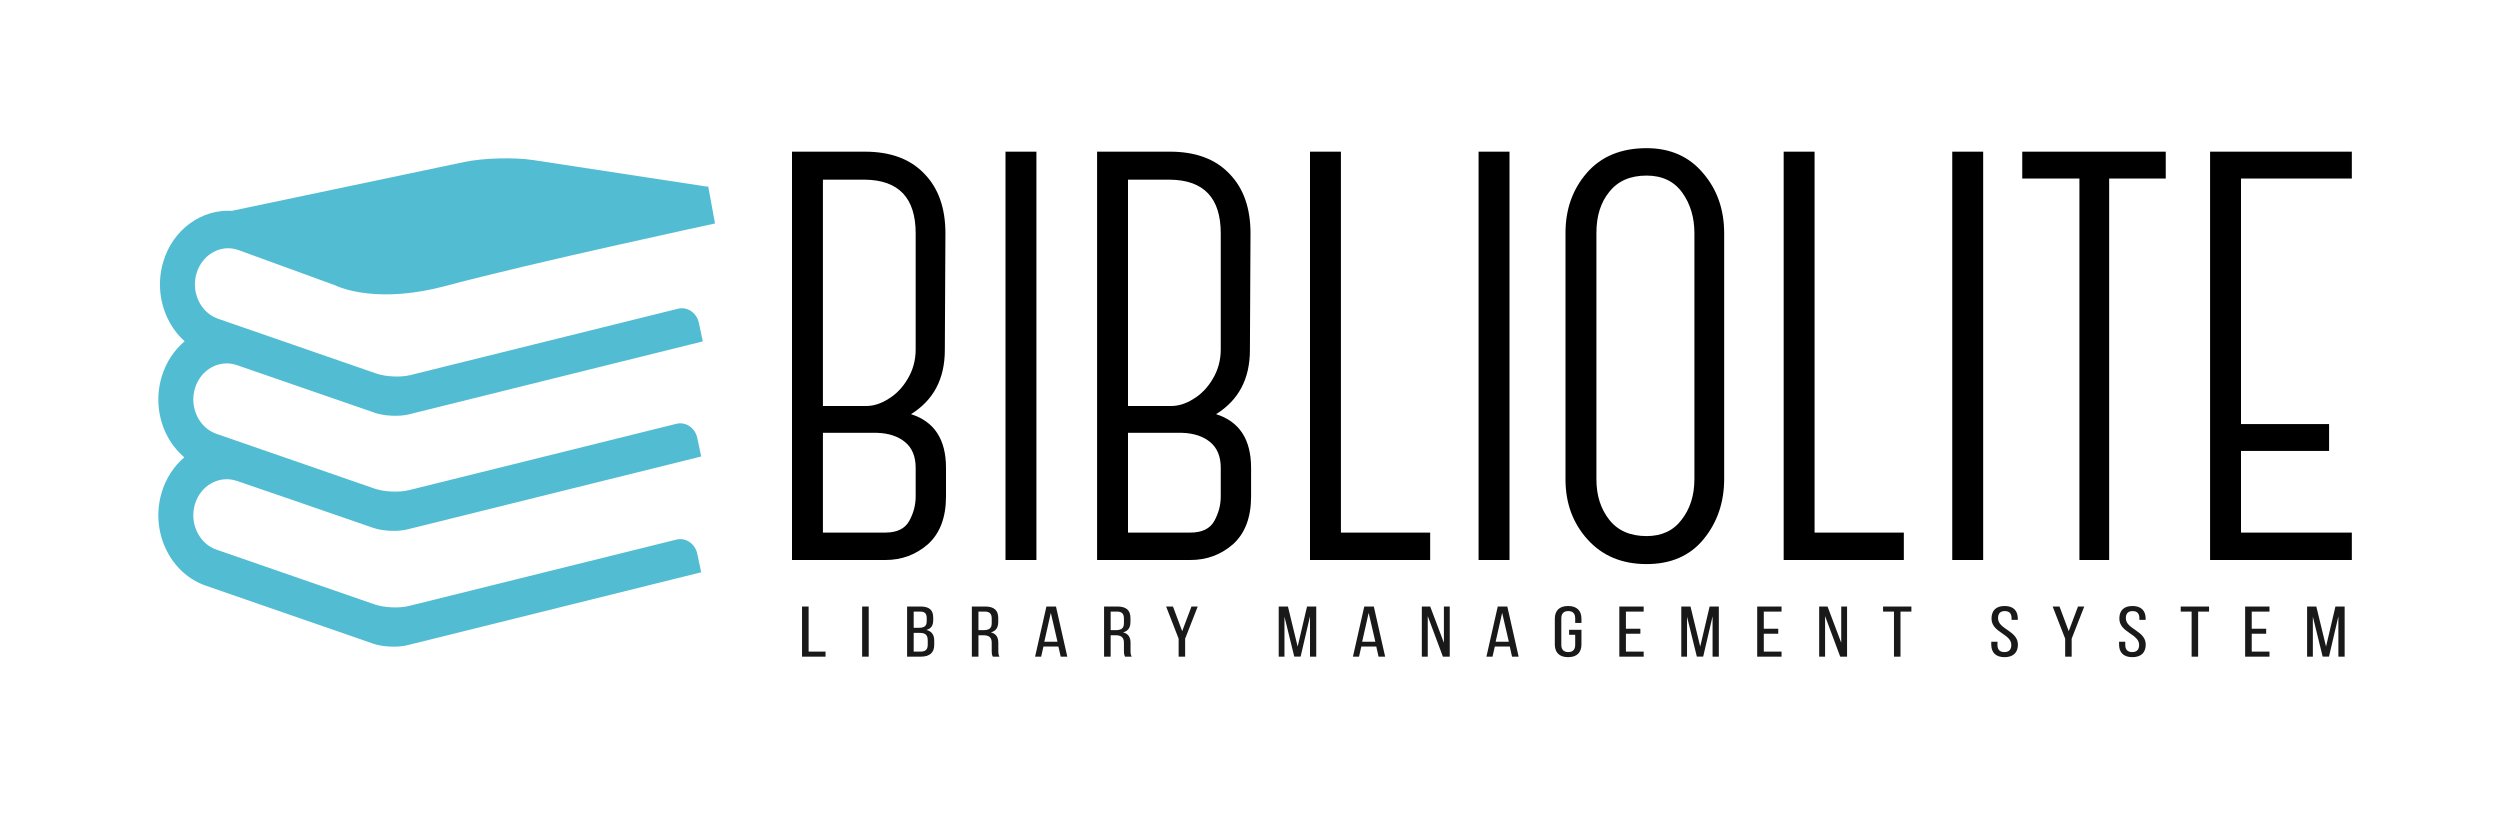 <svg xmlns="http://www.w3.org/2000/svg" viewBox="0 0 1500 500" width="1500" height="500">
	<style>
		tspan { white-space:pre }
		.shp0 { fill: #52bcd3 } 
	</style>
	<g id="Logo">
		<path id="Icon" class="shp0" d="M142.89 149.97L200.59 170.99C205.34 173.25 227.91 182.19 267.92 171.44C318.47 157.86 427.9 134.33 429 134.09L424.93 111.81C424.89 111.82 424.58 111.88 424.2 111.97L319.9 96.04C308.43 94.29 289.92 94.8 278.54 97.2L139.11 126.5C120.97 125.48 103.72 137.55 97.94 157.13C94.61 168.42 95.54 180.46 100.55 190.97C103.11 196.35 106.61 200.99 110.78 204.76C104.5 210.07 99.57 217.37 96.97 226.18C93.64 237.47 94.57 249.51 99.58 260.04C102.3 265.73 106.08 270.53 110.57 274.38C104.39 279.67 99.54 286.94 96.96 295.65C93.63 306.95 94.57 318.97 99.57 329.5C104.59 340.03 113.09 347.81 123.51 351.42L224.03 386.24C229.55 388.15 238.6 388.58 244.25 387.16L420.71 343.37C420.71 343.37 419.66 338.41 418.37 332.3C417.08 326.19 411.46 322.36 405.81 323.77L245.15 363.62C239.51 365.03 230.46 364.6 224.94 362.7L129.9 329.79C124.81 328.04 120.66 324.22 118.22 319.09C115.77 313.96 115.31 308.09 116.94 302.59C120.3 291.2 131.57 284.97 142.08 288.53C142.1 288.43 200.23 308.55 224.04 316.76C229.56 318.67 238.6 319.1 244.25 317.68L420.72 273.9C420.72 273.9 419.67 268.93 418.38 262.82C417.09 256.71 411.46 252.88 405.81 254.29L245.16 294.15C239.52 295.55 230.47 295.12 224.95 293.23L129.9 260.31C124.81 258.56 120.66 254.74 118.22 249.61C115.77 244.48 115.31 238.61 116.94 233.11C120.3 221.72 131.57 215.48 142.08 219.05C142.09 219.02 201.02 239.42 225.01 247.72C230.52 249.63 239.58 250.05 245.22 248.64L421.68 204.84C421.68 204.84 420.63 199.9 419.34 193.77C418.04 187.66 412.42 183.83 406.78 185.24L246.12 225.08C240.48 226.5 231.44 226.07 225.91 224.16L130.86 191.26C125.78 189.5 121.62 185.68 119.18 180.54C116.73 175.42 116.27 169.54 117.91 164.04C121.26 152.68 132.53 146.34 142.89 149.97Z" />
		<g id="Text">
			<path id="Title" fill="#000000" d="M567.6 297.85Q567.6 316.75 556.75 326.55Q545.9 336 531.2 336L475.2 336L475.2 91L518.95 91Q542.05 91 554.65 104.3Q567.25 117.25 567.25 140L566.9 210Q566.9 235.9 546.6 248.5Q567.6 255.15 567.6 280.7L567.6 297.85ZM493.75 107.8L493.75 243.6L519.65 243.6Q526.3 243.6 532.95 239.4Q539.95 235.2 544.5 227.5Q549.4 219.45 549.4 209.65L549.4 140Q549.4 108.15 518.95 107.8L493.75 107.8ZM549.4 280.7Q549.4 270.55 543.1 265.3Q536.8 260.05 526.3 259.7L493.75 259.7L493.75 319.55L531.2 319.55Q541.7 319.55 545.55 312.55Q549.4 305.55 549.4 297.85L549.4 280.7ZM603.3 336L603.3 91L621.85 91L621.85 336L603.3 336ZM750.65 297.85Q750.65 316.75 739.8 326.55Q728.95 336 714.25 336L658.25 336L658.25 91L702 91Q725.1 91 737.7 104.3Q750.3 117.25 750.3 140L749.95 210Q749.95 235.9 729.65 248.5Q750.65 255.15 750.65 280.7L750.65 297.85ZM676.8 107.8L676.8 243.6L702.7 243.6Q709.35 243.6 716 239.4Q723 235.2 727.55 227.5Q732.45 219.45 732.45 209.65L732.45 140Q732.45 108.15 702 107.8L676.8 107.8ZM732.45 280.7Q732.45 270.55 726.15 265.3Q719.85 260.05 709.35 259.7L676.8 259.7L676.8 319.55L714.25 319.55Q724.75 319.55 728.6 312.55Q732.45 305.55 732.45 297.85L732.45 280.7ZM858.1 319.55L858.1 336L786 336L786 91L804.55 91L804.55 319.55L858.1 319.55ZM887.15 336L887.15 91L905.7 91L905.7 336L887.15 336ZM987.95 338.45Q965.9 338.45 952.6 323.75Q939.3 309.05 939.3 287.7L939.3 139.65Q939.3 118.65 951.9 103.95Q964.85 88.9 987.95 88.9Q1009.3 88.9 1021.9 103.95Q1034.5 118.65 1034.5 140L1034.5 287.35Q1034.5 308.35 1022.25 323.4Q1010 338.45 987.95 338.45ZM987.95 105.35Q973.25 105.35 965.55 115.15Q957.85 124.6 957.85 139.65L957.85 287.7Q957.85 302.05 965.55 311.85Q973.25 321.65 987.95 321.65Q1001.6 321.65 1008.95 311.85Q1016.65 302.05 1016.65 287.35L1016.65 140Q1016.65 125.65 1009.3 115.5Q1001.95 105.35 987.95 105.35ZM1142.3 319.55L1142.3 336L1070.2 336L1070.2 91L1088.75 91L1088.75 319.55L1142.3 319.55ZM1171.35 336L1171.35 91L1189.9 91L1189.9 336L1171.35 336ZM1299.45 107.1L1265.5 107.1L1265.5 336L1247.65 336L1247.65 107.1L1213.35 107.1L1213.35 91L1299.45 91L1299.45 107.1ZM1344.6 107.1L1344.6 254.45L1397.45 254.45L1397.45 270.55L1344.6 270.55L1344.6 319.55L1411.1 319.55L1411.1 336L1326.05 336L1326.05 91L1411.1 91L1411.1 107.1L1344.6 107.1Z" />
			<path id="Subtitle" fill="#191919" d="M495.32 394L495.32 390.95L485.17 390.95L485.17 363.9L481.21 363.9L481.21 394ZM517.28 363.9L517.28 394L521.23 394L521.23 363.9ZM544.26 363.9L544.26 394L552.42 394C557.96 394 560.54 391.46 560.54 386.95L560.54 384.41C560.54 381.1 559.22 378.78 555.77 377.96C558.87 377.14 559.93 375.17 559.93 371.98L559.93 370.56C559.93 366.14 557.75 363.9 552.22 363.9ZM548.21 376.67L548.21 366.95L552.12 366.95C554.96 366.95 556.03 368.24 556.03 370.91L556.03 372.67C556.03 375.81 554.4 376.67 551.26 376.67ZM548.21 390.95L548.21 379.72L551.66 379.72C555.06 379.72 556.64 380.84 556.64 384.2L556.64 386.86C556.64 389.66 555.32 390.95 552.42 390.95ZM583.11 363.9L583.11 394L587.07 394L587.07 381.14L589.86 381.14C593.16 381.14 595.03 382.22 595.03 385.62L595.03 390.35C595.03 392.37 595.24 393.14 595.69 394L599.7 394C599.04 392.97 598.99 391.72 598.99 390.39L598.99 385.7C598.99 382.48 597.77 380.24 594.53 379.42C597.57 378.61 598.94 376.54 598.94 373.23L598.94 370.78C598.94 366.31 596.61 363.9 591.02 363.9ZM587.07 378.09L587.07 366.95L590.92 366.95C593.87 366.95 595.03 368.37 595.03 371.08L595.03 373.96C595.03 377.23 593.16 378.09 590.01 378.09ZM635.05 387.94L636.42 394L640.38 394L633.58 363.9L627.85 363.9L621.05 394L624.7 394L626.07 387.94ZM630.49 367.68L634.49 385.06L626.58 385.06ZM662.44 363.9L662.44 394L666.4 394L666.4 381.14L669.19 381.14C672.49 381.14 674.36 382.22 674.36 385.62L674.36 390.35C674.36 392.37 674.57 393.14 675.02 394L679.03 394C678.37 392.97 678.32 391.72 678.32 390.39L678.32 385.7C678.32 382.48 677.1 380.24 673.86 379.42C676.9 378.61 678.27 376.54 678.27 373.23L678.27 370.78C678.27 366.31 675.94 363.9 670.35 363.9ZM666.4 378.09L666.4 366.95L670.25 366.95C673.2 366.95 674.36 368.37 674.36 371.08L674.36 373.96C674.36 377.23 672.49 378.09 669.34 378.09ZM707.18 394L711.08 394L711.08 383.21L718.64 363.9L714.89 363.9L709.31 378.69L703.78 363.9L699.67 363.9L707.18 383.21ZM786 369.79L786 394L789.75 394L789.75 363.9L784.22 363.9L778.59 387.94L772.76 363.9L767.23 363.9L767.23 394L770.68 394L770.68 370.01L776.56 393.96L780.37 393.96ZM825.77 387.94L827.14 394L831.09 394L824.29 363.9L818.56 363.9L811.76 394L815.42 394L816.79 387.94ZM821.2 367.68L825.21 385.06L817.29 385.06ZM856.65 369.66L865.74 394L869.85 394L869.85 363.9L866.34 363.9L866.34 385.66L858.12 363.9L853.1 363.9L853.1 394L856.65 394ZM905.86 387.94L907.23 394L911.18 394L904.39 363.9L898.65 363.9L891.85 394L895.51 394L896.88 387.94ZM901.29 367.68L905.3 385.06L897.38 385.06ZM940.85 363.6C935.42 363.6 932.89 366.61 932.89 371.17L932.89 386.73C932.89 391.29 935.42 394.3 940.85 394.3C946.33 394.3 948.87 391.29 948.87 386.73L948.87 377.88L941.46 377.88L941.46 380.88L945.12 380.88L945.12 386.9C945.12 389.61 943.85 391.25 940.96 391.25C938.11 391.25 936.79 389.61 936.79 386.9L936.79 371C936.79 368.29 938.11 366.65 940.96 366.65C943.85 366.65 945.12 368.29 945.12 371L945.12 373.75L948.87 373.75L948.87 371.17C948.87 366.61 946.33 363.6 940.85 363.6ZM975.55 377.23L975.55 366.95L986.2 366.95L986.2 363.9L971.59 363.9L971.59 394L986.2 394L986.2 390.95L975.55 390.95L975.55 380.24L984.22 380.24L984.22 377.23ZM1027.54 369.79L1027.54 394L1031.3 394L1031.3 363.9L1025.77 363.9L1020.13 387.94L1014.3 363.9L1008.77 363.9L1008.77 394L1012.22 394L1012.22 370.01L1018.1 393.96L1021.91 393.96ZM1058.28 377.23L1058.28 366.95L1068.93 366.95L1068.93 363.9L1054.32 363.9L1054.32 394L1068.93 394L1068.93 390.95L1058.28 390.95L1058.28 380.24L1066.95 380.24L1066.95 377.23ZM1095.05 369.66L1104.13 394L1108.24 394L1108.24 363.9L1104.74 363.9L1104.74 385.66L1096.52 363.9L1091.5 363.9L1091.5 394L1095.05 394ZM1140.3 394L1140.3 366.95L1146.84 366.95L1146.84 363.9L1129.84 363.9L1129.84 366.95L1136.39 366.95L1136.39 394ZM1202.78 363.6C1197.45 363.6 1194.91 366.48 1194.91 371.12C1194.91 379.6 1206.79 380.24 1206.79 386.95C1206.79 389.66 1205.47 391.25 1202.63 391.25C1199.79 391.25 1198.47 389.66 1198.47 386.95L1198.47 385.06L1194.76 385.06L1194.76 386.78C1194.76 391.33 1197.3 394.3 1202.73 394.3C1208.16 394.3 1210.75 391.33 1210.75 386.78C1210.75 378.31 1198.82 377.66 1198.82 370.91C1198.82 368.24 1200.04 366.65 1202.88 366.65C1205.72 366.65 1206.94 368.24 1206.94 370.95L1206.94 371.94L1210.69 371.94L1210.69 371.12C1210.69 366.57 1208.16 363.6 1202.78 363.6ZM1239.1 394L1243 394L1243 383.21L1250.56 363.9L1246.81 363.9L1241.23 378.69L1235.7 363.9L1231.59 363.9L1239.1 383.21ZM1279.47 363.6C1274.14 363.6 1271.61 366.48 1271.61 371.12C1271.61 379.6 1283.48 380.24 1283.48 386.95C1283.48 389.66 1282.16 391.25 1279.32 391.25C1276.48 391.25 1275.16 389.66 1275.16 386.95L1275.16 385.06L1271.45 385.06L1271.45 386.78C1271.45 391.33 1273.99 394.3 1279.42 394.3C1284.85 394.3 1287.44 391.33 1287.44 386.78C1287.44 378.31 1275.51 377.66 1275.51 370.91C1275.51 368.24 1276.73 366.65 1279.57 366.65C1282.41 366.65 1283.63 368.24 1283.63 370.95L1283.63 371.94L1287.39 371.94L1287.39 371.12C1287.39 366.57 1284.85 363.6 1279.47 363.6ZM1318.88 394L1318.88 366.95L1325.43 366.95L1325.43 363.9L1308.43 363.9L1308.43 366.95L1314.97 366.95L1314.97 394ZM1351.04 377.23L1351.04 366.95L1361.69 366.95L1361.69 363.9L1347.08 363.9L1347.08 394L1361.69 394L1361.69 390.95L1351.04 390.95L1351.04 380.24L1359.71 380.24L1359.71 377.23ZM1403.03 369.79L1403.03 394L1406.79 394L1406.79 363.9L1401.26 363.9L1395.62 387.94L1389.79 363.9L1384.26 363.9L1384.26 394L1387.71 394L1387.71 370.01L1393.59 393.96L1397.4 393.96Z" />
		</g>
	</g>
</svg>